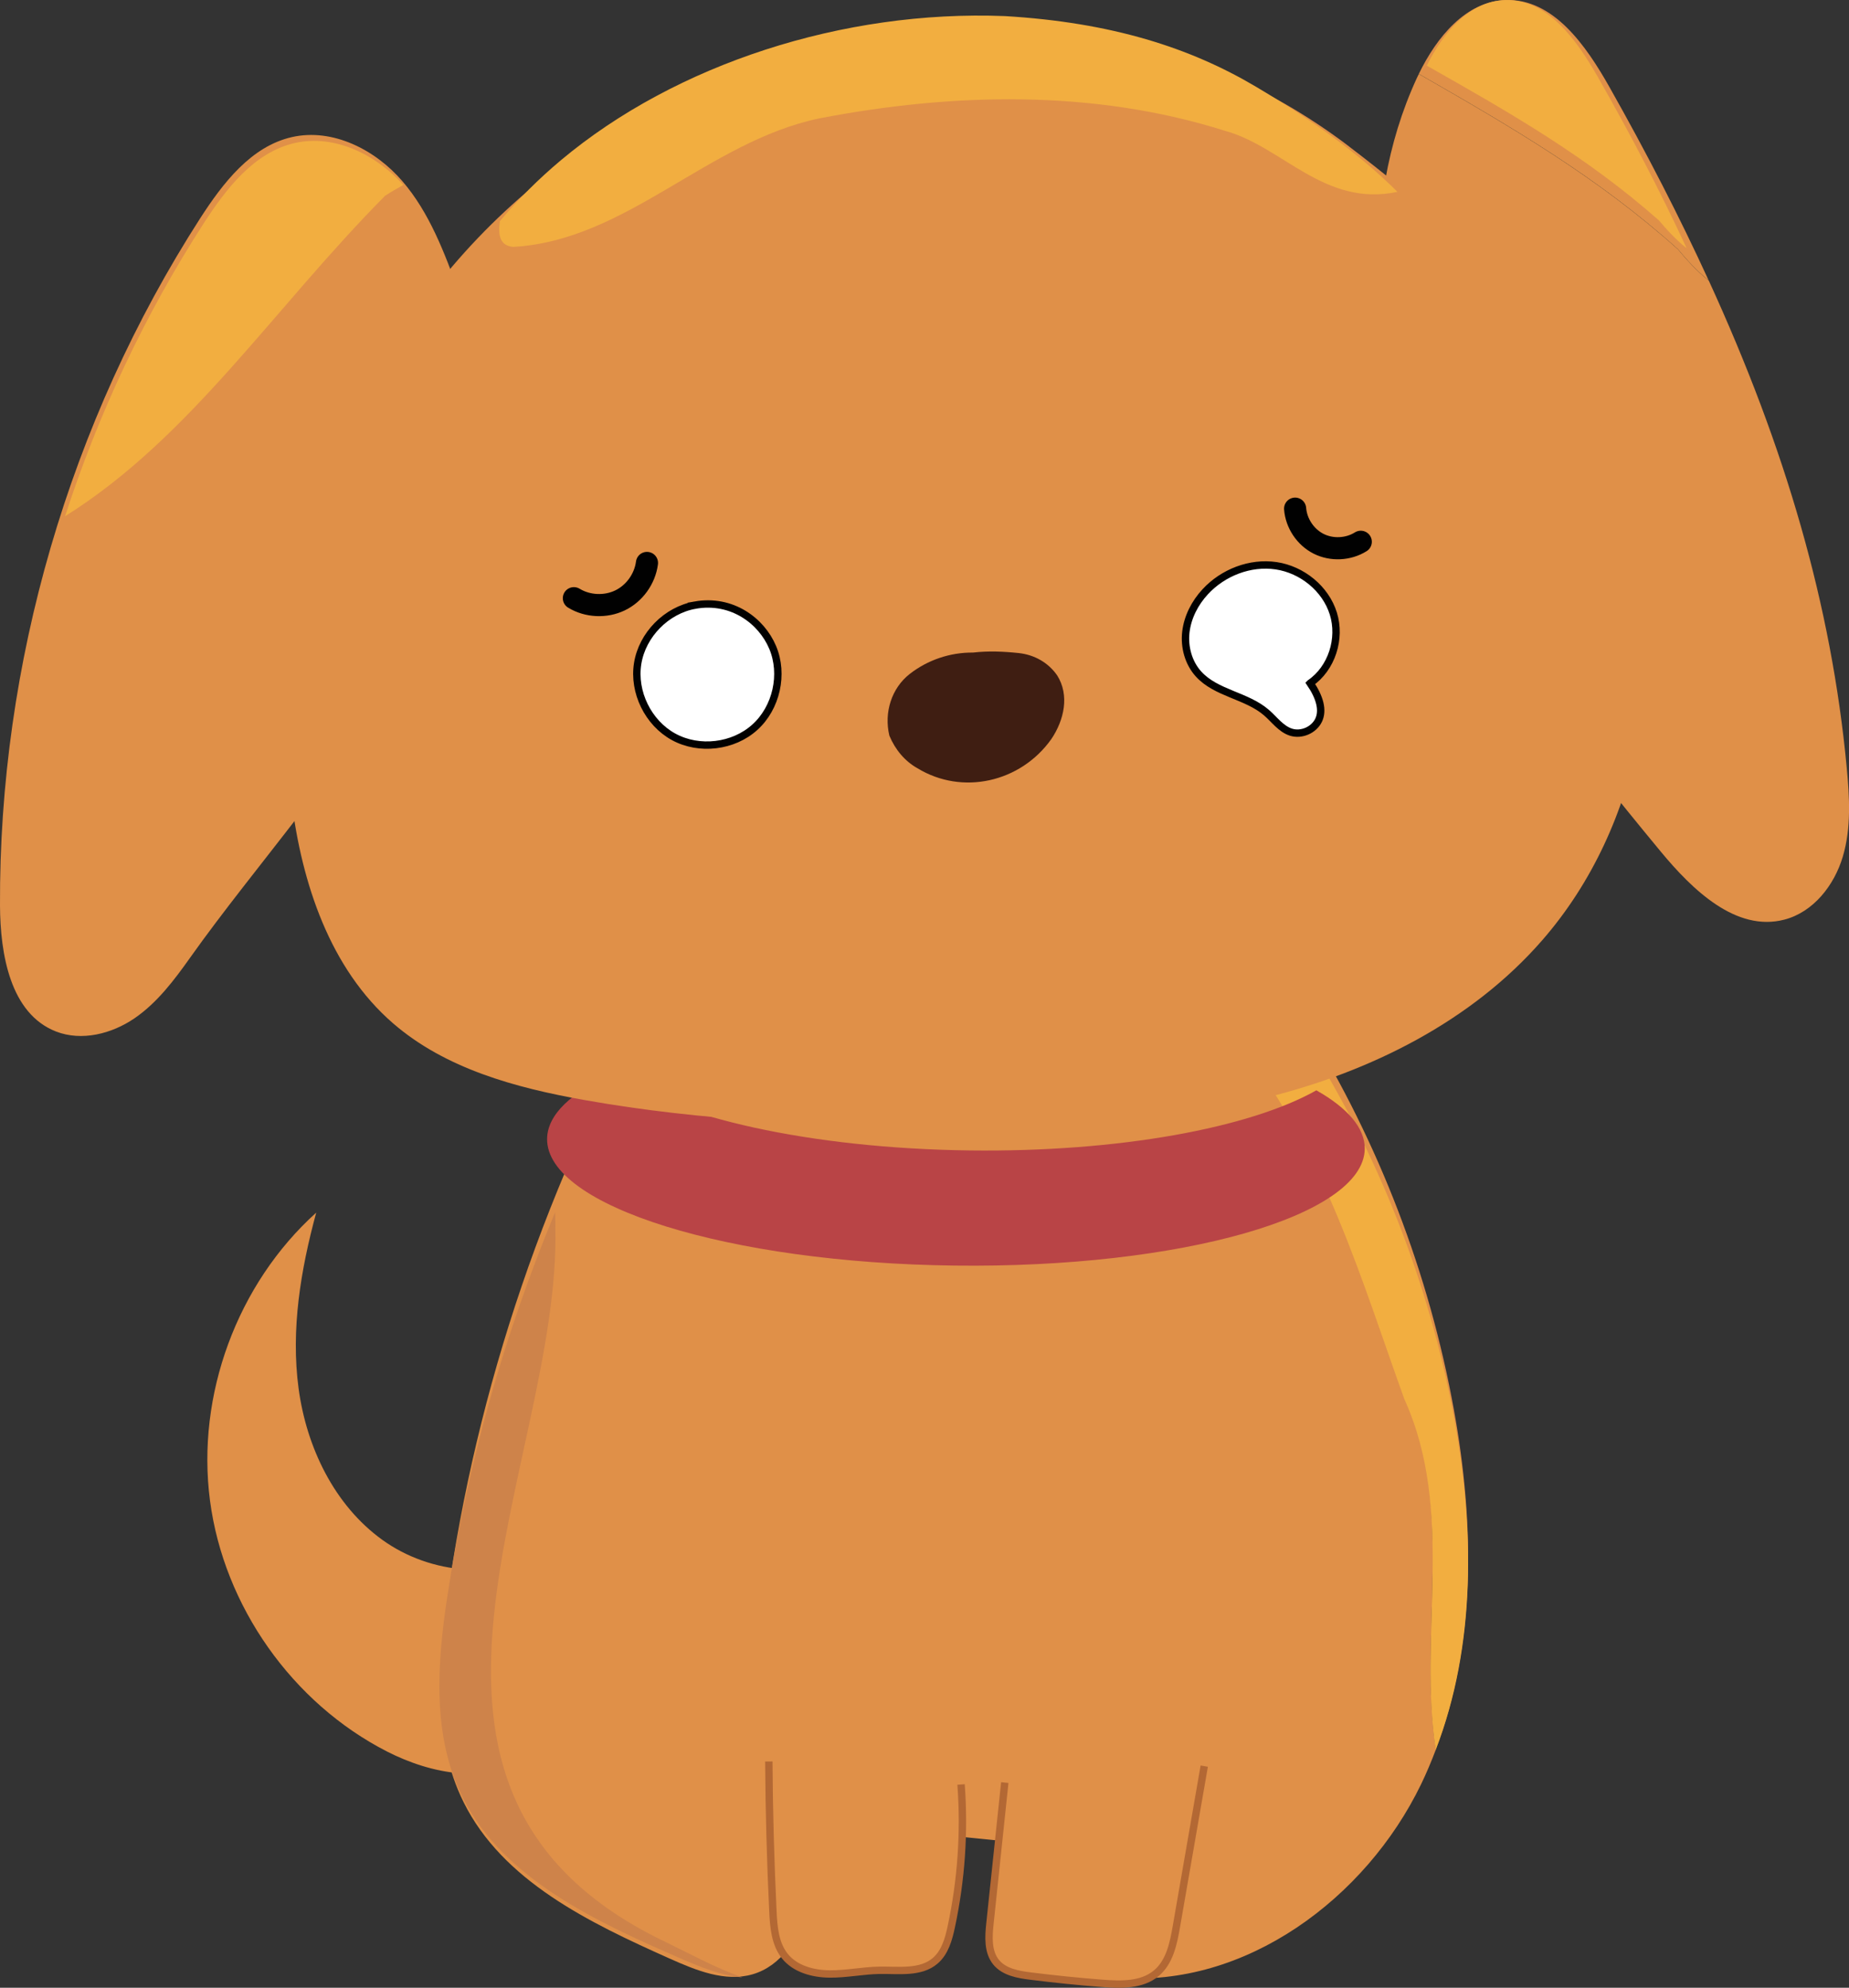 <?xml version="1.0" encoding="UTF-8"?><svg id="Layer_2" xmlns="http://www.w3.org/2000/svg" viewBox="0 0 250.67 269.49"><rect x="0" y="0" width="250.67" height="269.49" fill="#333333" stroke="none"/><defs><style>.cls-1{fill:none;stroke-linecap:round;stroke-width:3px;}.cls-1,.cls-2{stroke:#010101;}.cls-1,.cls-2,.cls-3{stroke-miterlimit:10;}.cls-2{fill:#fff;}.cls-3{stroke:#b36834;}.cls-3,.cls-4{fill:#e09048;}.cls-5{fill:#3f1e12;}.cls-5,.cls-4,.cls-6,.cls-7,.cls-8{stroke-width:0px;}.cls-6{fill:#ce834a;}.cls-7{fill:#b94446;}.cls-8{fill:#f2ae40;}</style></defs><g id="Layer_6"><path class="cls-4" d="m190.39,188.71c-5.82-16.49-10.72-33.92-21.97-48.65-26.49,2.81-53.53.49-79.14-6.87-15.2,26.84-24.69,54.92-28.67,83.78-1.27,9.19-1.89,19.01,2.22,27.32,5.3,10.72,17.05,16.37,27.98,21.25,3.56,1.59,7.49,3.21,11.23,2.12,3.84-1.12,6.41-4.93,7.22-8.85.81-3.92.19-7.97-.43-11.93l31.33,3.13c-.03.36-.09.7-.15,1.05-3.15,3.07-2.89,8.74-.08,12.05,2.81,3.31,7.33,4.65,11.66,5,17.21,1.41,33.55-10.68,41.07-26.22.74-1.53,1.39-3.09,1.99-4.67-2.36-15.95,2.65-32.98-4.25-48.52Z"/><path class="cls-4" d="m197.11,191.15c-3.35-18.44-10.18-36.24-20.04-52.18-2.87.43-5.76.78-8.65,1.09,11.25,14.72,16.15,32.15,21.97,48.65,6.91,15.54,1.89,32.57,4.25,48.52,5.49-14.45,5.25-30.76,2.47-46.07Z"/><path class="cls-3" d="m136.22,241.67c-.67,6.36-1.34,12.73-2.01,19.09-.19,1.81-.32,3.84.83,5.26,1.1,1.35,3,1.68,4.72,1.89,3.21.4,6.43.73,9.66.98,2.55.2,5.39.27,7.35-1.38,1.81-1.52,2.32-4.04,2.72-6.36,1.26-7.24,2.51-14.47,3.77-21.71"/><path class="cls-3" d="m104.23,238.81c.04,6.76.23,13.51.55,20.26.1,2.15.28,4.46,1.63,6.14,1.41,1.75,3.82,2.39,6.07,2.41s4.48-.46,6.73-.5c2.63-.04,5.6.42,7.59-1.3,1.31-1.13,1.81-2.92,2.17-4.62,1.35-6.32,1.8-12.83,1.32-19.27"/><path class="cls-4" d="m74.46,209.85c-6.64,4.54-16.09,3.62-22.62-1.08-6.52-4.7-10.29-12.56-11.36-20.53s.28-16.08,2.39-23.84c-10.72,9.66-16.28,24.75-14.4,39.05s11.15,27.44,24,34.01c5.99,3.06,13.73,4.58,19.14.58,3.94-2.9,5.62-8.11,5.49-13s-1.82-9.59-2.64-15.2Z"/><path class="cls-8" d="m197.11,192.09c-3.35-18.06-10.18-35.5-20.04-51.12-2.87.42-5.76.76-8.65,1.06,11.25,14.42,16.15,31.5,21.97,47.66,6.91,15.22,1.89,31.91,4.25,47.53,5.49-14.16,5.25-30.13,2.47-45.13Z"/><path class="cls-7" d="m131.5,155.97c-21.65-.27-40.23-4.52-48.43-10.4-5.6,2.51-8.86,5.53-8.9,8.82-.11,9.12,24.62,16.82,55.23,17.19,30.61.38,55.51-6.71,55.62-15.83.03-2.84-2.35-5.55-6.56-7.93-9.01,5.08-26.68,8.4-46.96,8.15Z"/><path class="cls-6" d="m75.3,166.36c0-.54,0-1.24-.05-2-7.03,16.93-11.88,34.27-14.58,51.91-1.42,9.27-2.15,19.18,2.15,27.61,5.55,10.87,17.98,16.66,29.53,21.67,2.63,1.14,5.45,2.29,8.26,2.52-3.63-1.29-7.11-3.2-10.12-4.66-43.36-20.52-14.38-64.73-15.2-97.05Z"/><path class="cls-4" d="m62.18,39.52c-1.94-5.29-3.96-10.7-7.64-14.97s-9.44-7.2-14.94-5.97c-5.56,1.25-9.38,6.24-12.47,11.03C9.41,57.19-.14,89.96,0,122.75c.03,6.64,1.4,14.67,7.58,17.09,3.49,1.36,7.56.33,10.66-1.79,3.09-2.12,5.39-5.19,7.56-8.25,17.6-24.8,49.47-54.64,36.39-90.28Z"/><path class="cls-4" d="m227.47,33.78c1.15,1.38,2.54,2.94,4.18,4.25-3.9-8.51-8.37-17.22-13.47-26.25C215.02,6.18,210.6-.17,204.18,0c-5.45.15-9.43,5.07-11.83,10.02,12.63,7.24,24.21,13.97,35.12,23.76Z"/><path class="cls-4" d="m231.65,38.04c-1.65-1.31-3.03-2.87-4.18-4.25-10.91-9.78-22.49-16.52-35.12-23.76-.09.19-.19.39-.28.58-8.1,17.6-6.09,38.55,1.23,56.48,7.33,17.93,19.49,33.41,31.83,48.34,4.31,5.21,10.22,10.95,16.77,9.25,3.93-1.02,6.77-4.64,7.93-8.54s.91-8.05.53-12.09c-2.07-21.96-8.28-43.27-18.7-66.01Z"/><path class="cls-4" d="m182.93,19.88c-11.37-8.64-24.87-14.45-43.18-16.31-27.57-2.12-55.87,8.72-74.98,28.72-19.1,20-28.63,48.76-25.25,76.21,1.39,11.24,5.2,22.81,13.76,30.23,7.11,6.16,16.6,8.74,25.87,10.39,16.14,2.88,32.6,3.54,48.99,3.59,14.6.05,29.34-.39,43.51-3.9,14.17-3.52,27.87-10.35,37.45-21.36,13.57-15.59,17.32-38.37,12.03-58.35-5.3-19.98-20.03-35.41-38.2-49.21Z"/><path class="cls-8" d="m69.62,33.47c15.31-.88,26.39-14.28,41.46-17.42,17.92-3.45,37.12-3.99,55.07,1.71,7.76,2.15,13.42,10.35,23.3,8.25-5.21-5.23-11.82-9.89-19.19-14.26-8.89-5.27-19.52-8.71-34.05-9.57-21.89-.86-44.58,6.5-60.13,19.51-3.07,2.57-5.85,5.35-8.31,8.29-.25,1.88-.06,3.33,1.85,3.5Z"/><path class="cls-8" d="m54.68,25.07c-3.69-4.11-9.31-6.89-14.68-5.69-5.56,1.25-9.38,6.24-12.47,11.03-7.92,12.31-14.19,25.66-18.71,39.58,17.02-10.66,28.27-28.21,43.39-43.45.82-.53,1.64-1,2.47-1.47Z"/><path class="cls-8" d="m224.91,29.89c1.03,1.22,2.27,2.6,3.75,3.76-3.49-7.53-7.49-15.24-12.05-23.23C213.78,5.47,209.83-.15,204.06.01c-4.89.14-8.47,4.5-10.63,8.89,11.32,6.4,21.7,12.34,31.48,20.99Z"/><path class="cls-5" d="m131.92,88.47c-3.1-.03-6.16,1-8.6,2.91s-3.5,5.2-2.75,8.35c.79,1.9,2.1,3.47,3.82,4.43,6.04,3.68,13.95,1.94,18.14-3.96,1.75-2.6,2.48-5.94.8-8.62-1.21-1.76-3.11-2.81-5.2-3.04-2.09-.22-4.12-.31-6.21-.07Z"/><path class="cls-2" d="m94.23,82.04c-3.88.69-7.15,4.01-7.78,7.9s1.42,8.07,4.88,9.96,8.09,1.34,11.01-1.31c2.92-2.64,3.94-7.19,2.41-10.82s-5.55-6.61-10.52-5.73Z"/><path class="cls-2" d="m177.62,92.62c2.93-2.01,4.2-6.05,3.14-9.44s-4.24-5.96-7.76-6.48-7.2.92-9.61,3.53c-1.39,1.5-2.38,3.41-2.62,5.44s.34,4.19,1.71,5.7c2.38,2.64,6.52,2.91,9.21,5.24,1.08.93,1.96,2.21,3.32,2.65,1.41.45,3.1-.27,3.75-1.61s.17-3.11-1.14-5.03Z"/><path class="cls-1" d="m77.8,81.1c1.86,1.13,4.29,1.24,6.25.3s3.38-2.92,3.66-5.08"/><path class="cls-1" d="m175.58,68.96c.15,1.99,1.4,3.86,3.18,4.76s4.03.79,5.72-.27"/></g></svg>